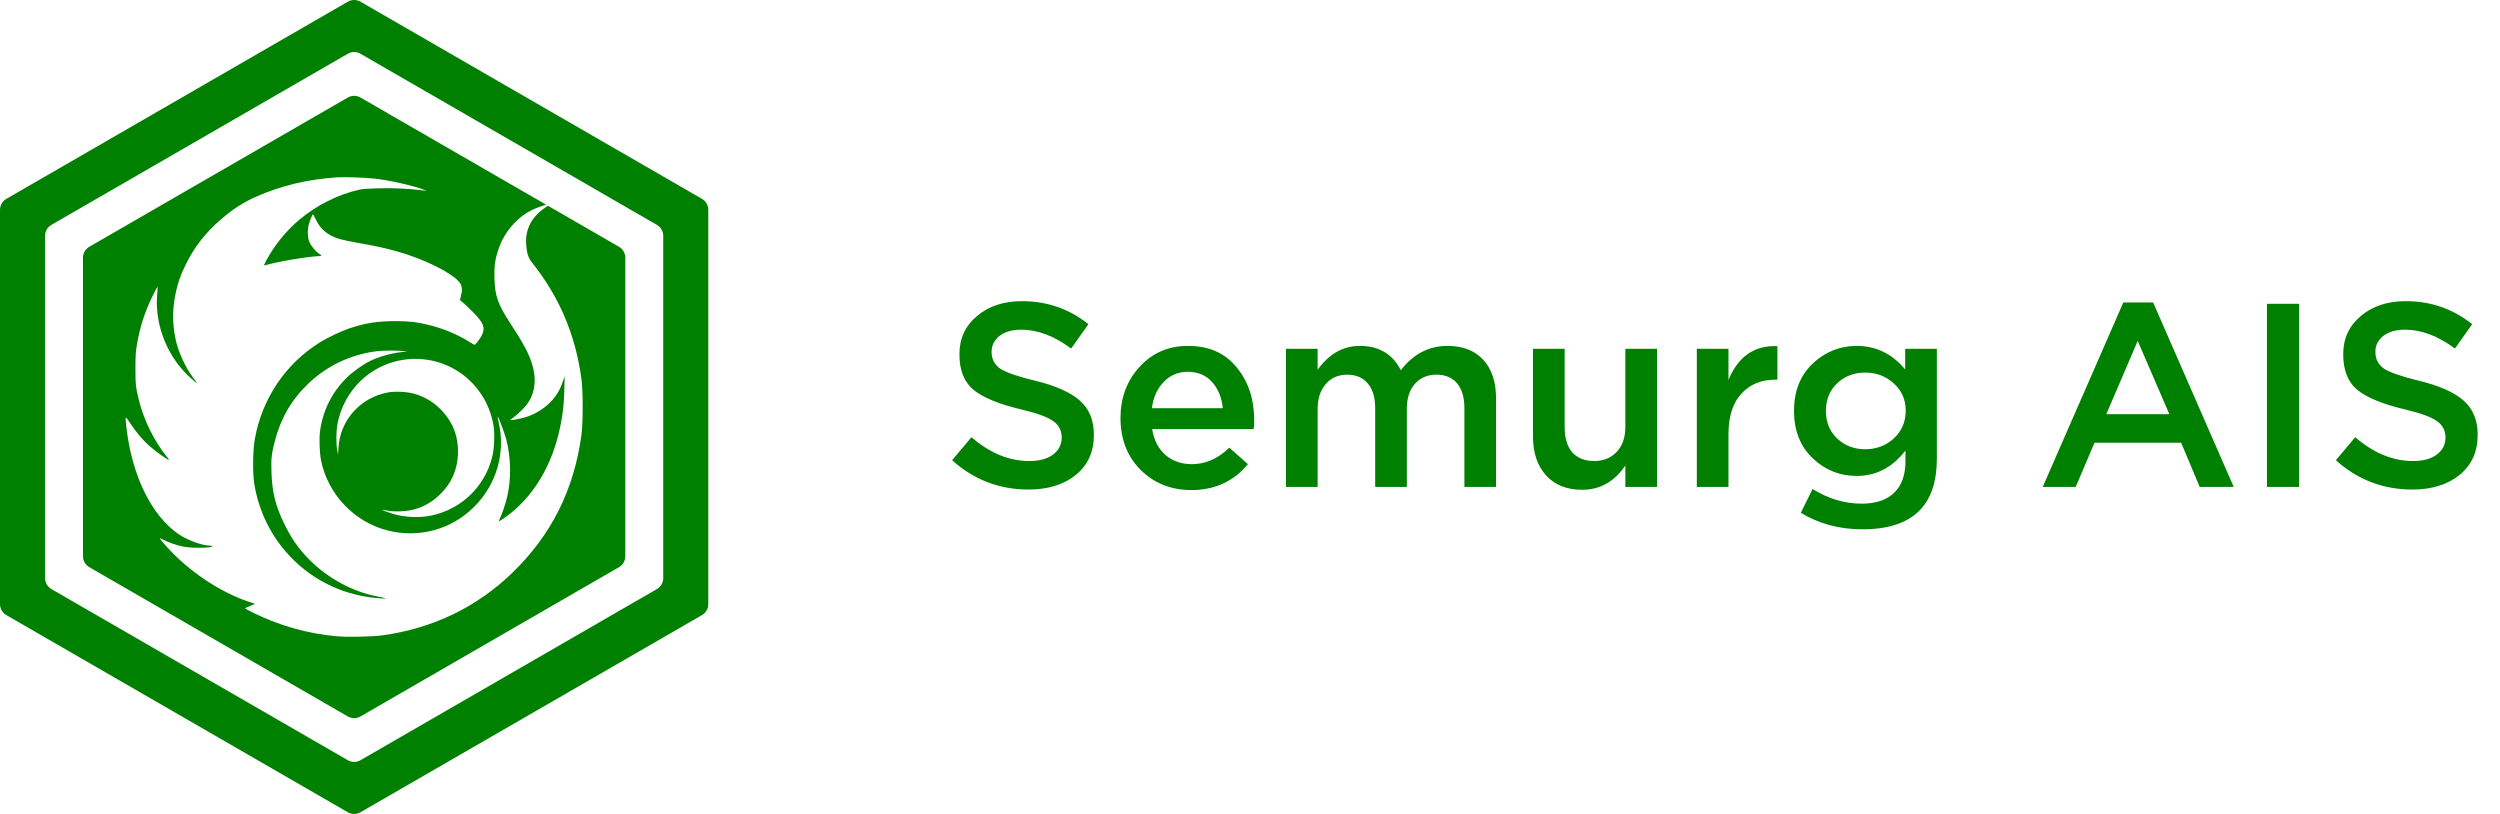 <svg width="172" height="56" viewBox="0 0 172 56" fill="none" xmlns="http://www.w3.org/2000/svg">
<path fill-rule="evenodd" clip-rule="evenodd" d="M6.144 16.978C5.875 17.133 5.709 17.42 5.709 17.731V38.269C5.709 38.58 5.875 38.867 6.144 39.022L23.93 49.291C24.2 49.446 24.531 49.446 24.8 49.291L42.586 39.022C42.855 38.867 43.021 38.58 43.021 38.269V17.731C43.021 17.42 42.855 17.133 42.586 16.978L37.692 14.152C37.642 14.192 37.576 14.24 37.501 14.292C36.581 14.919 36.137 15.769 36.198 16.767C36.237 17.408 36.333 17.726 36.599 18.058C38.495 20.437 39.597 23.044 40.007 26.099C40.116 26.914 40.116 29.137 40.003 29.935C39.488 33.696 37.946 36.782 35.287 39.371C32.842 41.76 29.777 43.237 26.312 43.712C25.602 43.808 23.885 43.843 23.148 43.773C21.187 43.599 19.243 43.05 17.456 42.178C17.137 42.021 16.876 41.877 16.876 41.855C16.876 41.834 16.915 41.803 16.968 41.79C17.02 41.773 17.168 41.712 17.303 41.651L17.552 41.542L17.098 41.394C15.124 40.731 12.997 39.306 11.489 37.636C10.9 36.983 10.883 36.948 11.223 37.126C11.589 37.322 12.173 37.523 12.635 37.61C13.236 37.728 14.61 37.706 14.61 37.58C14.61 37.558 14.544 37.541 14.461 37.541C13.916 37.541 12.923 37.179 12.291 36.752C10.438 35.492 9.083 32.733 8.704 29.455L8.695 29.378C8.645 28.953 8.622 28.754 8.663 28.74C8.7 28.727 8.787 28.858 8.95 29.105L8.983 29.154C9.375 29.747 9.837 30.296 10.277 30.68C10.713 31.064 11.585 31.687 11.628 31.643C11.637 31.634 11.545 31.499 11.419 31.347C10.613 30.344 9.907 28.915 9.575 27.607C9.344 26.692 9.314 26.422 9.318 25.336C9.318 24.482 9.336 24.221 9.414 23.745C9.632 22.486 9.941 21.509 10.473 20.416C10.665 20.023 10.831 19.714 10.839 19.723C10.852 19.731 10.839 19.975 10.813 20.259C10.63 22.39 11.545 24.643 13.18 26.064C13.38 26.234 13.546 26.369 13.555 26.365C13.559 26.356 13.428 26.165 13.258 25.942C12.731 25.245 12.238 24.138 12.064 23.266C11.846 22.172 11.859 21.191 12.108 20.067C12.256 19.404 12.421 18.942 12.761 18.236C13.341 17.033 14.13 16.013 15.198 15.098C16.039 14.374 16.745 13.917 17.617 13.533C19.343 12.771 21.147 12.339 23.196 12.2C23.654 12.169 25.118 12.217 25.733 12.282C26.8 12.4 28.444 12.771 29.189 13.062L29.363 13.132L29.189 13.11C28.431 13.019 28.147 12.993 27.398 12.962C26.478 12.923 25.092 12.967 24.743 13.045C23.257 13.376 21.801 14.104 20.581 15.129C19.7 15.865 18.868 16.889 18.327 17.909C18.166 18.214 18.144 18.28 18.21 18.258C18.981 18.018 21.322 17.622 21.967 17.622C22.141 17.622 22.145 17.578 21.98 17.478C21.749 17.343 21.378 16.898 21.278 16.632C21.156 16.31 21.143 15.791 21.252 15.421C21.344 15.107 21.496 14.745 21.535 14.749C21.548 14.749 21.644 14.924 21.749 15.137C22.071 15.813 22.586 16.218 23.414 16.458C23.619 16.519 24.264 16.65 24.852 16.75C26.134 16.972 27.066 17.195 28.008 17.508C29.965 18.166 31.582 19.095 31.735 19.648C31.8 19.884 31.796 20.032 31.713 20.359L31.643 20.642L31.852 20.817C31.97 20.912 32.284 21.209 32.55 21.479C33.26 22.198 33.4 22.547 33.16 23.048C33.059 23.266 32.711 23.724 32.65 23.724C32.632 23.724 32.454 23.623 32.253 23.497C31.486 23.018 30.501 22.608 29.564 22.372C28.701 22.155 28.156 22.093 27.162 22.093C25.929 22.098 25.079 22.237 23.976 22.612C23.427 22.804 22.525 23.235 22.023 23.545C19.639 25.027 18.022 27.428 17.525 30.24C17.39 31.003 17.377 32.598 17.499 33.33C17.822 35.222 18.659 36.913 19.953 38.277C21.609 40.025 23.837 41.045 26.269 41.171C26.713 41.197 26.648 41.171 25.92 41.027C24.255 40.705 22.547 39.776 21.309 38.53C20.555 37.772 20.045 37.048 19.556 36.037C18.946 34.786 18.72 33.866 18.676 32.458C18.646 31.552 18.685 31.207 18.907 30.353C19.321 28.758 20.067 27.481 21.226 26.378C22.52 25.145 24.137 24.386 25.942 24.16C26.347 24.112 27.393 24.107 27.773 24.155L28.012 24.186L27.685 24.216C26.901 24.299 26.051 24.539 25.415 24.861C24.948 25.092 24.242 25.602 23.858 25.981C22.834 26.988 22.207 28.252 22.015 29.682C21.954 30.161 21.984 31.159 22.084 31.652C22.542 33.988 24.364 35.915 26.661 36.494C28.827 37.044 31.063 36.433 32.632 34.86C34.162 33.33 34.799 31.133 34.306 29.046C34.263 28.845 34.228 28.671 34.241 28.662C34.28 28.623 34.711 29.773 34.829 30.227C35.165 31.521 35.182 32.977 34.881 34.232C34.781 34.651 34.52 35.431 34.389 35.679C34.345 35.771 34.31 35.858 34.324 35.867C34.332 35.876 34.485 35.784 34.663 35.662C36.625 34.311 38.002 32.062 38.556 29.303C38.734 28.409 38.8 27.808 38.826 26.818L38.848 25.881L38.721 26.252C38.556 26.748 38.364 27.102 38.059 27.459C37.601 28.004 36.934 28.448 36.219 28.684C35.862 28.801 35.152 28.937 35.108 28.897C35.104 28.889 35.2 28.81 35.326 28.723C35.57 28.553 36.067 28.069 36.254 27.821C36.821 27.054 36.939 26.064 36.59 24.992C36.363 24.282 35.989 23.588 35.086 22.207C34.258 20.939 34.053 20.363 34.018 19.165C33.992 18.363 34.053 17.883 34.267 17.234C34.511 16.484 34.864 15.896 35.396 15.338C35.788 14.937 36.119 14.688 36.607 14.444C36.855 14.32 37.302 14.16 37.579 14.087L24.8 6.709C24.531 6.554 24.2 6.554 23.93 6.709L6.144 16.978ZM27.729 24.757C25.453 25.101 23.636 26.888 23.213 29.194C23.126 29.673 23.117 30.515 23.2 30.959L23.257 31.286L23.287 30.806C23.396 28.919 24.773 27.368 26.661 27.006C27.18 26.906 28.025 26.949 28.526 27.097C29.285 27.324 29.856 27.677 30.414 28.265C31.185 29.085 31.551 30.079 31.508 31.221C31.464 32.354 31.059 33.26 30.252 34.036C29.729 34.533 29.219 34.834 28.526 35.039C28.034 35.187 27.145 35.23 26.639 35.13C26.46 35.095 26.308 35.069 26.299 35.078C26.273 35.1 26.87 35.313 27.206 35.401C27.968 35.601 28.919 35.632 29.668 35.47C31.215 35.143 32.536 34.189 33.303 32.833C33.56 32.38 33.717 31.992 33.861 31.443C34.014 30.876 34.053 29.782 33.94 29.194C33.395 26.247 30.675 24.303 27.729 24.757Z" fill="green"/>
<path fill-rule="evenodd" clip-rule="evenodd" d="M48.296 13.682C48.565 13.837 48.73 14.124 48.73 14.435V41.565C48.73 41.876 48.565 42.163 48.296 42.318L24.8 55.883C24.531 56.039 24.2 56.039 23.93 55.883L0.435 42.318C0.166 42.163 0 41.876 0 41.565V14.435C0 14.124 0.166 13.837 0.435 13.682L23.93 0.116C24.2 -0.039 24.531 -0.039 24.8 0.116L48.296 13.682ZM24.8 3.697C24.531 3.541 24.2 3.541 23.93 3.697L3.535 15.472C3.266 15.627 3.101 15.914 3.101 16.225V39.775C3.101 40.086 3.266 40.373 3.535 40.528L23.93 52.303C24.2 52.459 24.531 52.459 24.8 52.303L45.195 40.528C45.464 40.373 45.63 40.086 45.63 39.775V16.225C45.63 15.914 45.464 15.627 45.195 15.472L24.8 3.697Z" fill="green"/>
<path d="M70.76 33.68C68.757 33.68 67.004 33.008 65.504 31.664L66.837 30.08C68.097 31.172 69.422 31.718 70.814 31.718C71.499 31.718 72.038 31.574 72.434 31.286C72.843 30.986 73.046 30.59 73.046 30.098C73.046 29.63 72.855 29.258 72.471 28.982C72.087 28.694 71.331 28.418 70.203 28.154C68.739 27.806 67.671 27.368 66.999 26.84C66.338 26.3 66.008 25.478 66.008 24.374C66.008 23.294 66.41 22.418 67.215 21.746C68.019 21.062 69.05 20.72 70.311 20.72C72.038 20.72 73.562 21.248 74.882 22.304L73.695 23.978C72.531 23.114 71.391 22.682 70.275 22.682C69.638 22.682 69.135 22.826 68.763 23.114C68.403 23.402 68.222 23.768 68.222 24.212C68.222 24.704 68.421 25.088 68.817 25.364C69.225 25.628 70.022 25.904 71.21 26.192C72.603 26.528 73.623 26.978 74.27 27.542C74.93 28.106 75.26 28.898 75.26 29.918C75.26 31.082 74.847 32 74.019 32.672C73.191 33.344 72.105 33.68 70.76 33.68ZM81.968 33.716C80.576 33.716 79.412 33.254 78.476 32.33C77.552 31.406 77.09 30.212 77.09 28.748C77.09 27.368 77.528 26.198 78.404 25.238C79.28 24.278 80.39 23.798 81.734 23.798C83.174 23.798 84.29 24.29 85.082 25.274C85.886 26.246 86.288 27.458 86.288 28.91C86.288 29.174 86.276 29.378 86.252 29.522H79.268C79.388 30.278 79.694 30.872 80.186 31.304C80.678 31.724 81.284 31.934 82.004 31.934C82.94 31.934 83.798 31.556 84.578 30.8L85.856 31.934C84.872 33.122 83.576 33.716 81.968 33.716ZM79.25 28.082H84.128C84.056 27.35 83.81 26.75 83.39 26.282C82.97 25.814 82.412 25.58 81.716 25.58C81.056 25.58 80.504 25.814 80.06 26.282C79.616 26.738 79.346 27.338 79.25 28.082ZM88.475 33.5V23.996H90.653V25.436C91.445 24.344 92.411 23.798 93.551 23.798C94.871 23.798 95.813 24.356 96.377 25.472C97.229 24.356 98.303 23.798 99.599 23.798C100.643 23.798 101.459 24.116 102.047 24.752C102.635 25.388 102.929 26.282 102.929 27.434V33.5H100.751V28.1C100.751 27.344 100.583 26.768 100.247 26.372C99.911 25.976 99.437 25.778 98.825 25.778C98.213 25.778 97.721 25.988 97.349 26.408C96.977 26.816 96.791 27.392 96.791 28.136V33.5H94.613V28.082C94.613 27.35 94.445 26.786 94.109 26.39C93.773 25.982 93.299 25.778 92.687 25.778C92.075 25.778 91.583 25.994 91.211 26.426C90.839 26.846 90.653 27.422 90.653 28.154V33.5H88.475ZM108.855 33.698C107.799 33.698 106.971 33.368 106.371 32.708C105.771 32.048 105.471 31.16 105.471 30.044V23.996H107.649V29.396C107.649 30.14 107.823 30.716 108.171 31.124C108.531 31.52 109.035 31.718 109.683 31.718C110.319 31.718 110.835 31.508 111.231 31.088C111.627 30.668 111.825 30.092 111.825 29.36V23.996H114.003V33.5H111.825V32.024C111.069 33.14 110.079 33.698 108.855 33.698ZM116.741 33.5V23.996H118.919V26.138C119.591 24.518 120.713 23.744 122.285 23.816V26.12H122.159C121.175 26.12 120.389 26.444 119.801 27.092C119.213 27.728 118.919 28.658 118.919 29.882V33.5H116.741ZM128.143 36.416C126.559 36.416 125.143 36.038 123.895 35.282L124.705 33.644C125.785 34.316 126.913 34.652 128.089 34.652C129.061 34.652 129.805 34.4 130.321 33.896C130.837 33.404 131.095 32.684 131.095 31.736V30.998C130.195 32.162 129.079 32.744 127.747 32.744C126.571 32.744 125.557 32.336 124.705 31.52C123.853 30.704 123.427 29.618 123.427 28.262C123.427 26.918 123.853 25.838 124.705 25.022C125.569 24.206 126.583 23.798 127.747 23.798C129.067 23.798 130.177 24.338 131.077 25.418V23.996H133.255V31.556C133.255 33.14 132.853 34.334 132.049 35.138C131.197 35.99 129.895 36.416 128.143 36.416ZM128.323 30.908C129.091 30.908 129.745 30.662 130.285 30.17C130.837 29.666 131.113 29.03 131.113 28.262C131.113 27.494 130.837 26.864 130.285 26.372C129.745 25.88 129.091 25.634 128.323 25.634C127.555 25.634 126.913 25.88 126.397 26.372C125.881 26.852 125.623 27.488 125.623 28.28C125.623 29.048 125.881 29.678 126.397 30.17C126.925 30.662 127.567 30.908 128.323 30.908ZM140.54 33.5L146.084 20.81H148.136L153.68 33.5H151.34L150.062 30.458H144.104L142.808 33.5H140.54ZM144.914 28.496H149.252L147.074 23.456L144.914 28.496ZM155.967 33.5V20.9H158.181V33.5H155.967ZM165.964 33.68C163.96 33.68 162.208 33.008 160.708 31.664L162.04 30.08C163.3 31.172 164.626 31.718 166.018 31.718C166.702 31.718 167.242 31.574 167.638 31.286C168.046 30.986 168.25 30.59 168.25 30.098C168.25 29.63 168.058 29.258 167.674 28.982C167.29 28.694 166.534 28.418 165.406 28.154C163.942 27.806 162.874 27.368 162.202 26.84C161.542 26.3 161.212 25.478 161.212 24.374C161.212 23.294 161.614 22.418 162.418 21.746C163.222 21.062 164.254 20.72 165.514 20.72C167.242 20.72 168.766 21.248 170.086 22.304L168.898 23.978C167.734 23.114 166.594 22.682 165.478 22.682C164.842 22.682 164.338 22.826 163.966 23.114C163.606 23.402 163.426 23.768 163.426 24.212C163.426 24.704 163.624 25.088 164.02 25.364C164.428 25.628 165.226 25.904 166.414 26.192C167.806 26.528 168.826 26.978 169.474 27.542C170.134 28.106 170.464 28.898 170.464 29.918C170.464 31.082 170.05 32 169.222 32.672C168.394 33.344 167.308 33.68 165.964 33.68Z" fill="green"/>
</svg>
